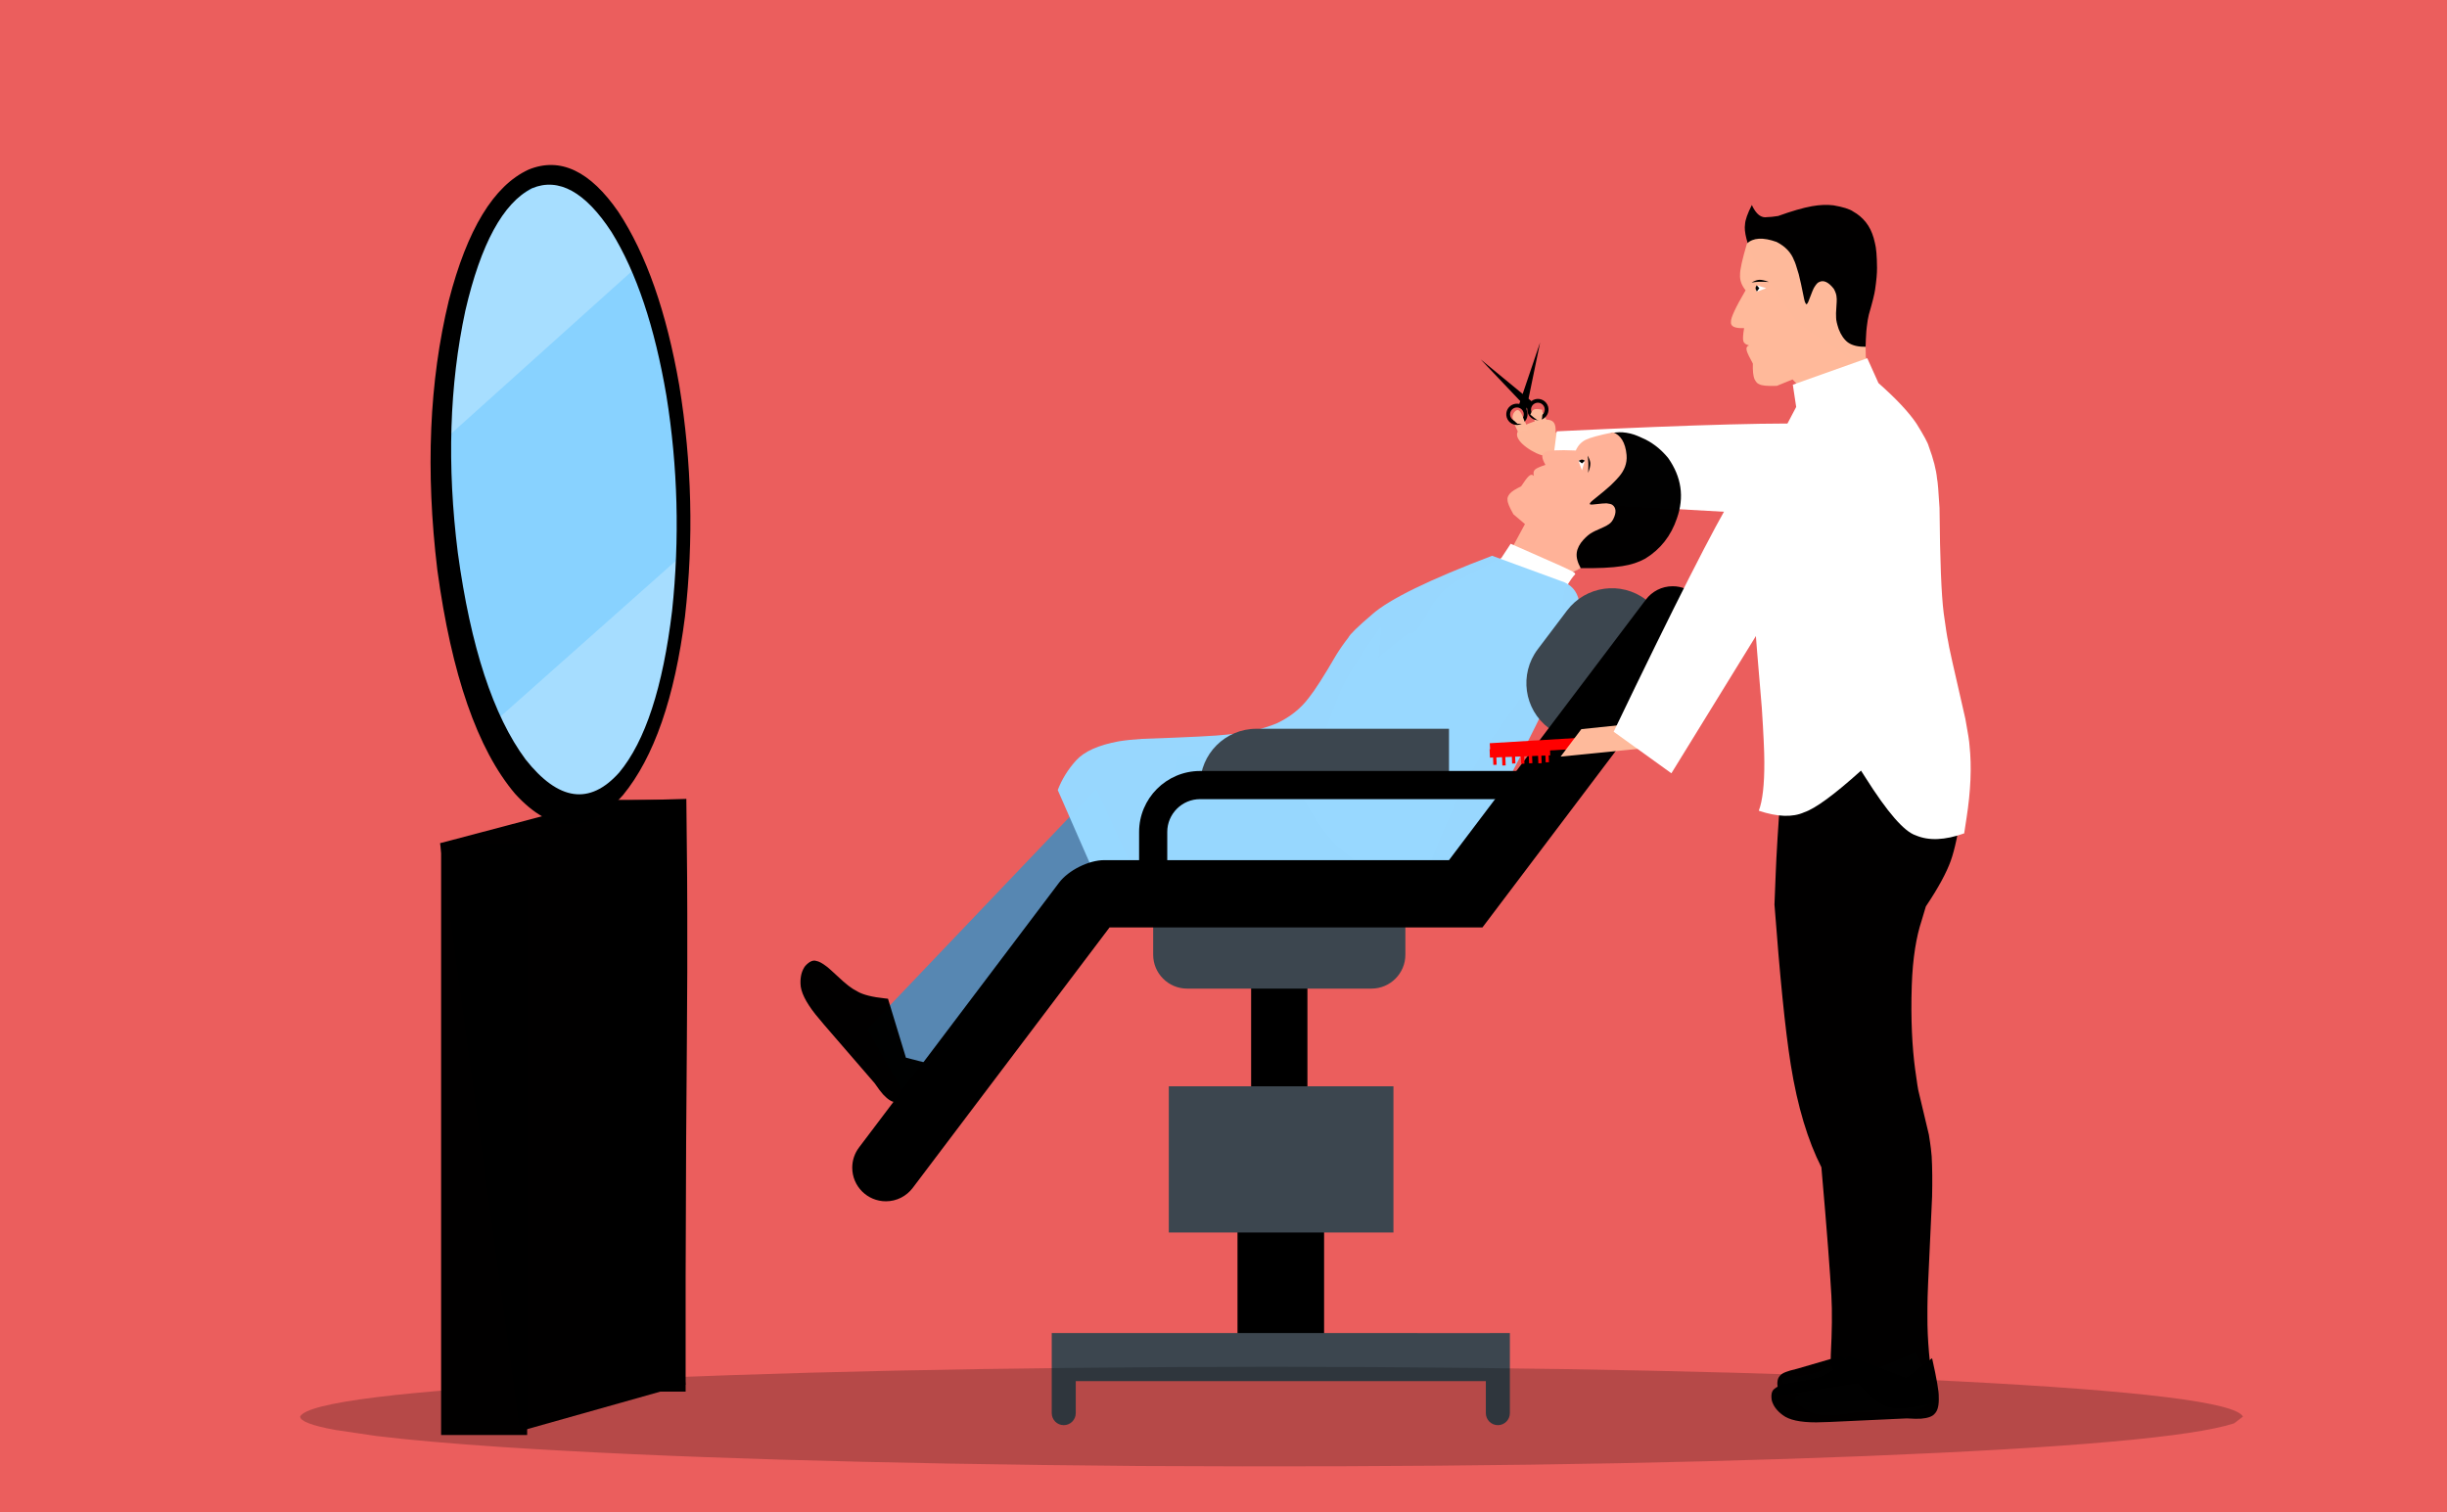 <?xml version="1.0" encoding="utf-8"?>
<svg xmlns="http://www.w3.org/2000/svg" xmlns:xlink="http://www.w3.org/1999/xlink" version= "1.1" width="1618px" height="1000px" viewBox="-350 195 1618 1000">
<rect x="-350" y="195" width="1618" height="1000" fill="#333333" stroke="none"/>
<g id="layer1">
<g style="fill:rgb(236,95,94); fill-opacity:0.996; stroke-linejoin: miter">
<path d="M-357.73,190.657L457.967,190.658L1273.665,190.658L1273.665,1209.547Q457.967,1209.548,-357.73,1209.548Q-357.73,700.103,-357.73,190.657"/>
</g>
<g style="fill:rgb(136,210,255); fill-opacity:1.0; stroke-linejoin: miter">
<path d="M99.498,519.49L100.358,548.11Q100.088,634.758,78.704,687.868Q57.151,740.945,23.577,732.971Q-8.703,721.024,-31.233,655.729Q-38.462,634.621,-43.766,609.552L-48.482,583.739Q-52.665,557.059,-54.289,527.896Q-58.356,438.346,-39.907,377.727Q-21.458,317.107,11.093,313.063Q43.891,313.536,68.837,371.783Q93.782,430.031,99.498,519.49"/>
</g>
<g style="fill:rgb(255,255,255); fill-opacity:0.255; stroke-linejoin: miter">
<path d="M103.911,559.606L-24.373,673.57L18.16,728.149L53.832,719.224L79.214,683.525L95.679,623.453L103.911,559.606"/>
</g>
<g style="fill:rgb(255,255,255); fill-opacity:0.259; stroke-linejoin: miter">
<path d="M-57.301,486.833L74.413,368.406L55.225,332.255L18.217,311.559L-20.343,332.017L-49.086,387.438L-60.059,446.079L-57.301,486.833"/>
</g>
<g style="fill:rgb(87,135,178); fill-opacity:1.0; stroke-linejoin: miter">
<path d="M223.39,875.648L299.161,796.158L374.931,716.668Q389.333,748.091,403.734,779.514L316.484,865.119Q286.401,899.299,256.319,933.479L223.39,875.648"/>
</g>
<g style="fill:rgb(254,186,155); fill-opacity:0.996; stroke-linejoin: miter">
<path d="M684.68,480.321L678.626,481.17Q678.806,476.281,677.458,474.537Q676.953,473.817,676.109,473.325L675.159,472.903L673.997,472.623L672.603,472.5Q666.913,472.576,660.822,475.07Q658.879,475.876,657.255,476.876L655.767,477.914L654.55,479.031L653.66,480.217L653.152,481.463L653.068,482.784L653.388,484.139Q654.537,486.92,657.67,489.513Q659.185,490.79,660.883,491.907Q661.773,492.622,665.87,494.702Q669.758,496.531,672.25,496.309Q674.699,496.011,676.359,493.623L683.647,492.146L684.68,480.321"/>
</g>
<g style="fill:rgb(254,186,155); fill-opacity:0.996; stroke-linejoin: miter">
<path d="M665.317,475.609L665.317,475.61Q663.779,470.97,663.754,468.865Q663.747,468.263,663.865,467.772Q664.039,467.198,664.138,467.089L664.277,466.884Q664.427,466.689,664.613,466.534Q664.989,466.224,665.475,466.072Q667.738,465.542,669.532,467.131Q669.938,467.507,670.286,467.978Q670.487,468.169,671.233,469.562Q672.066,471.34,672.746,473.378L665.317,475.609"/>
</g>
<g style="fill:rgb(254,186,155); fill-opacity:0.996; stroke-linejoin: miter">
<path d="M653.65,480.429L653.65,480.43Q652.223,477.572,651.209,474.995Q650.559,473.294,650.397,471.926Q650.324,471.247,650.419,470.683Q650.546,469.979,650.923,469.482L651.12,469.249Q651.331,469.029,651.586,468.868Q652.101,468.544,652.736,468.475Q654.741,468.273,656.466,470.468Q657.419,471.735,658.257,473.554Q659.506,476.326,660.658,479.563L653.65,480.429"/>
</g>
<g style="fill:rgb(255,255,255); fill-opacity:1.0; stroke-linejoin: miter">
<path d="M875.991,555.71L841.314,536.318L673.33,526.894L679.351,480.237C772.76,475.698,831.394,474.214,855.267,475.581C875.617,476.747,886.5,477.967,888.262,478.322C899.595,480.604,907.794,482.937,912.926,486.018C919.71,490.089,923.977,496.561,925.458,505.892L875.991,555.71 Z"/>
</g>
<g style="fill:rgb(0,0,0); fill-opacity:1.0; stroke-linejoin: miter">
<path d="M629.038,432.668L629.038,432.668L660.452,465.771L662.833,460.477L629.038,432.668"/>
</g>
<g style="fill:rgb(0,0,0); fill-opacity:1.0; stroke-linejoin: miter">
<path d="M668.355,421.452L668.355,421.453L659.135,466.146Q656.727,464.526,654.319,462.906L668.355,421.452"/>
</g>
<g style="fill:rgb(0,0,0); fill-opacity:1.0; stroke-linejoin: miter">
<path d="M673.645,463.921L673.645,463.921C674.711,467.659,672.545,471.554,668.807,472.621L668.807,472.621C665.068,473.687,661.173,471.521,660.107,467.783L660.107,467.783C659.04,464.044,661.207,460.149,664.945,459.083L664.945,459.083C668.683,458.016,672.578,460.183,673.645,463.921L673.645,463.921 M671.234,464.608L671.234,464.608C670.547,462.202,668.039,460.807,665.633,461.494L665.633,461.494C663.226,462.18,661.831,464.688,662.518,467.095L662.518,467.095C663.204,469.502,665.712,470.896,668.119,470.21L668.119,470.21C670.526,469.523,671.921,467.016,671.234,464.608 Z"/>
</g>
<g style="fill:rgb(0,0,0); fill-opacity:1.0; stroke-linejoin: miter">
<path d="M659.78,467.066L659.78,467.066C660.846,470.804,658.681,474.699,654.942,475.765L654.942,475.765C651.204,476.832,647.309,474.666,646.242,470.927L646.242,470.927C645.176,467.189,647.342,463.294,651.08,462.227L651.08,462.227C654.819,461.161,658.714,463.327,659.78,467.066L659.78,467.066 M657.369,467.753L657.369,467.753C656.683,465.346,654.175,463.952,651.768,464.638L651.768,464.638C649.361,465.325,647.966,467.833,648.653,470.24L648.653,470.24C649.34,472.647,651.847,474.041,654.254,473.354L654.254,473.354C656.661,472.668,658.056,470.16,657.369,467.753 Z"/>
</g>
<g style="fill:rgb(254,186,155); fill-opacity:0.996; stroke-linejoin: miter">
<path d="M669.821,465.975L669.837,466.822Q669.922,469.443,669.661,471.35Q669.561,471.959,669.384,472.41L669.183,472.811L668.934,473.113L668.632,473.306L668.53,473.342Q668.411,473.381,668.196,473.386Q667.838,473.384,667.404,473.222L666.953,473.028Q666.485,472.798,665.96,472.452Q664.663,471.617,661.895,469.223Q662.541,467.564,663.074,466.859Q663.63,466.185,663.794,466.116Q664.068,465.91,664.397,465.773Q665.268,465.448,666.368,465.506Q667.669,465.558,669.821,465.975"/>
</g>
<g style="fill:rgb(254,186,155); fill-opacity:0.996; stroke-linejoin: miter">
<path d="M653.393,475.231L653.393,475.232Q651.442,473.696,650.794,472.681Q650.525,472.278,650.358,471.838L650.223,471.385Q650.117,470.922,650.151,470.407Q650.293,468.937,651.251,467.607Q651.557,467.191,651.912,466.872L652.275,466.587Q652.647,466.332,653.038,466.234L653.478,466.187Q653.962,466.197,654.434,466.549L654.851,466.93Q655.264,467.377,655.661,468.04L656.054,468.745Q656.444,469.498,656.824,470.396Q657.397,471.695,658.686,475.366L653.393,475.231"/>
</g>
<g style="fill:rgb(58,105,116); fill-opacity:1.0; stroke-linejoin: miter">
<path d="M609.023,765.518L606.207,768.897L580.917,799.448Q573.149,807.978,568.938,811.369Q553.662,823.962,540.232,827.227Q529.17,830.384,516.653,828.527Q514.625,828.449,503.979,825.587Q476.102,816.514,474.294,816.486Q472.145,815.7,462.338,814.613Q450.526,813.179,425.912,818.781L423.132,739.775Q442.882,733.355,454.323,733.302Q465.484,732.686,490.937,737.768L530.147,706.4L609.023,765.518 Z"/>
</g>
<g style="fill:rgb(0,0,0); fill-opacity:0.996; stroke-linejoin: miter">
<path d="M715.179,481.527L716.039,481.357Q725.121,479.516,735.186,484.348Q745.345,488.559,752.988,497.85Q766.279,516.728,758.806,537.785Q752.946,555.17,737.939,564.379Q731.376,568.058,722.689,569.381Q712.613,570.987,694.278,570.72L683.968,577.258L715.179,481.527 Z"/>
</g>
<g style="fill:rgb(255,178,152); fill-opacity:1.0; stroke-linejoin: miter">
<path d="M677.943,583.547L677.941,583.548L689.995,573.516L695.174,570.688C693.08,566.895,692.158,563.465,692.592,560.422C693,557.57,694.479,554.687,697.028,551.908C699.199,549.54,701.021,548.153,702.256,547.469C703.056,547.026,703.82,546.528,704.646,546.163C709.929,543.828,712.679,542.551,712.861,542.249C714.161,541.564,715.647,540.416,716.667,538.425C719.008,533.851,718.545,530.639,716.129,528.876C715.492,528.413,714.28,528.078,712.325,527.856C711.66,527.78,708.589,528.029,703.044,528.656C701.693,528.809,700.995,528.524,701.199,528.076C701.591,527.221,702.315,526.556,703.11,525.918C708.894,521.28,712.774,518.06,714.717,516.229C718.282,512.869,720.121,510.695,720.672,510.039C723.854,506.259,726.019,501.623,725.522,495.902C724.791,487.49,721.388,482.549,716.61,480.931C707.15,482.797,701.202,484.524,698.601,485.79C695.717,487.193,693.448,489.465,691.946,492.934C680.268,492.374,673.622,492.924,671.615,493.873C669.135,495.046,669.119,497.647,671.878,502.426C667.979,503.692,665.723,504.804,664.918,505.581C664.02,506.447,663.735,507.789,664.238,509.8C663.287,508.697,662.116,508.717,660.801,509.944C659.637,511.03,657.997,513.278,655.804,516.607C652.007,518.448,649.383,520.077,648.151,521.672C646.96,523.213,646.584,524.524,646.799,525.437C646.654,527.072,647.963,530.306,650.726,535.14L658.329,541.575L647.216,562.144L677.943,583.547 Z"/>
</g>
<g style="fill:rgb(0,0,0); fill-opacity:0.996; stroke-linejoin: miter">
<path d="M700.121,507.708L700.308,507.174Q701.606,503.668,701.559,501.517Q701.543,501.04,701.467,500.581Q701.458,500.343,701.126,499.237Q700.767,498.139,699.776,496.263Q700.222,499.47,700.264,501.408Q700.337,503.286,700.121,507.708 Z"/>
</g>
<g style="fill:rgb(0,0,0); fill-opacity:0.996; stroke-linejoin: miter">
<path d="M690.92,506.925L690.919,506.926L690.918,506.926L690.92,506.925 Z"/>
</g>
<g style="fill:rgb(255,255,255); fill-opacity:0.996; stroke-linejoin: miter">
<path d="M696.009,506.005L696.009,506.006L697.939,499.638Q696.753,499.087,696.029,499.118Q695.329,499.094,693.666,499.656L696.009,506.005 Z"/>
</g>
<g style="fill:rgb(0,0,0); fill-opacity:0.996; stroke-linejoin: miter">
<path d="M697.984,499.671L696.025,501.45L693.778,499.789Q694.626,499.312,695.085,499.141Q695.542,498.983,695.63,498.98Q695.809,498.945,695.985,498.939Q696.159,498.935,696.331,498.96Q696.418,498.958,696.837,499.092Q697.255,499.239,697.984,499.671 Z"/>
</g>
<g style="fill:rgb(58,105,116); fill-opacity:1.0; stroke-linejoin: miter">
<path d="M583.279,779.472L581.214,781.104Q551.784,805.284,524.153,803.742Q510.105,802.189,503.424,798.831Q499.099,797.087,494.707,794.968L468.564,781.77Q460.064,777.705,452.29,775.653Q440.389,771.912,416.119,773.014L428.174,694.885Q463.308,695.8,495.157,705.602L539.544,682.126L583.279,779.472 Z"/>
</g>
<g style="fill:rgb(255,255,255); fill-opacity:1.0; stroke-linejoin: miter">
<path d="M683.96,586.079L685.093,584.12C687.983,579.108,690.139,576.11,691.397,574.945C691.749,574.62,691.492,574.182,690.92,573.664C690.437,573.227,687.5,571.702,681.988,569.216L648.893,554.605L642.661,564.084L613.415,579.397C593,590.328,590.77,616.523,581.162,613.855L561.231,630.131L563.269,609.282C550.817,626.673,542.808,639.525,538.712,647.575C534.731,655.399,529.437,669.723,522.146,690.412C520.478,695.142,518.817,697.41,518.346,697.688C514.896,703.257,508.631,703.185,499.551,697.471C511.315,724.542,522.927,742.949,533.534,753.566C543.337,763.376,561.324,773.944,588.372,784.419C600.944,750.675,612.632,723.894,623.436,704.075L634.848,685.356L664.693,643.523C669.543,635.92,672.042,631.377,672.654,630.082C678.805,617.078,682.724,602.482,683.96,586.079 Z"/>
</g>
<g style="fill:rgb(152,216,255); fill-opacity:0.996; stroke-linejoin: miter">
<path d="M684.534,580.125L636.597,562.544Q574.523,586.165,557.502,601.12Q543.049,613.45,541.578,616.626Q537.175,622.249,533.513,628.166Q521.386,649.071,515.29,656.627Q507.39,667.136,494.162,673.394Q480.184,679.183,461.234,680.816Q451.223,682.051,405.345,683.62Q396.848,684.131,389.841,685.238Q369.643,688.938,361.551,697.876Q353.46,706.815,349.403,717.499L383.33,794.928L418.373,770.615L615.571,771.01Q679.273,651.952,688.773,622.853Q702.26,588.324,684.534,580.125"/>
</g>
<g style="fill:rgb(254,186,155); fill-opacity:1.0; stroke-linejoin: miter">
<path d="M882.026,1103.816L882.026,1103.817Q865.418,1112.992,858.836,1114.844Q853.333,1116.446,852.32,1116.458Q850.263,1116.916,840.103,1117.566Q837.441,1118.106,837.476,1118.458L837.101,1118.991Q836.87,1119.609,837.177,1120.49Q837.823,1122.308,840.245,1124.528Q843.956,1127.994,850.245,1129.912Q854.804,1131.17,861.324,1130.905Q868.006,1130.627,879.441,1128.558Q896.625,1129.258,902.931,1128.981Q913.286,1128.434,914.615,1127.92Q921.556,1126.75,924.789,1123.556L926.074,1121.779Q927.08,1119.849,927.16,1117.414Q927.439,1108.891,916.757,1089.429L882.026,1103.816 Z"/>
</g>
<g style="fill:rgb(254,186,155); fill-opacity:1.0; stroke-linejoin: miter">
<path d="M873.506,1091.816L871.138,1093.107Q858.081,1100.347,850.316,1102.845Q848.093,1103.572,845.936,1104.049Q845.52,1104.159,843.524,1104.502Q841.432,1104.946,832.352,1105.474Q830.106,1105.748,829.631,1106.043Q826.636,1107.696,831.725,1112.528Q835.026,1115.193,836.08,1115.607Q837.776,1116.555,839.726,1117.275Q843.045,1118.608,848.67,1118.912Q856.54,1119.235,870.921,1116.557L896.874,1115.861L873.506,1091.816 Z"/>
</g>
<g style="fill:rgb(254,186,155); fill-opacity:1.0; stroke-linejoin: miter">
<path d="M839.909,1051.795L839.909,1051.796L839.909,1051.795L839.909,1051.796 Z"/>
</g>
<g style="fill:rgb(0,0,0); fill-opacity:0.996; stroke-linejoin: miter">
<path d="M929.848,1122.381L929.132,1118.031C925.803,1097.675,924.367,1080.284,924.451,1065.857C924.462,1063.963,924.32,1056.582,924.904,1043.724C926.54,1007.701,927.484,988.632,927.533,986.495C927.767,976.137,927.682,967.252,927.263,959.812C927.14,957.627,926.618,952.804,925.404,945.352L918.717,917.298C918.338,916.138,917.518,911.039,916.305,901.994C914.411,887.887,913.352,869.46,914.095,846.744C914.693,828.424,917.178,814.212,920.537,804.064L923.415,794.445C931.843,781.921,937.14,771.862,939.815,764.445C942.457,757.122,945.132,745.082,947.336,728.135C917.529,657.18,887.062,652.857,887.062,652.857C857.805,648.705,827.839,711.178,827.839,711.178C825.758,741.265,824.528,761.617,824.15,772.236L823.312,793.221C826.866,840.118,830.303,875.416,834.077,899.045C838.509,926.788,845.414,949.394,854.334,966.941C858.069,1009.259,860.149,1037.567,860.945,1051.845C861.54,1062.499,861.358,1075.492,860.552,1090.879C860.37,1094.344,860.744,1096.892,861.273,1098.469C862.213,1101.273,863.791,1102.742,865.653,1103.542C867.602,1104.38,872.118,1105.256,879.495,1105.573L884.38,1043.882L878.786,1109.675C886.495,1119.186,893.382,1124.013,899.126,1125.569C904.091,1126.913,914.183,1126.311,929.848,1122.381 Z"/>
</g>
<g style="fill:rgb(0,0,0); fill-opacity:0.996; stroke-linejoin: miter">
<path d="M876.676,849.419L876.676,849.42L876.676,849.42L876.676,849.419 Z"/>
</g>
<g style="fill:rgb(125,139,150); fill-opacity:0.996; stroke-linejoin: miter">
<path d="M865.496,586.071L865.497,586.071L865.497,586.072L865.496,586.071 Z"/>
</g>
<g style="fill:rgb(0,0,0); fill-opacity:0.996; stroke-linejoin: miter">
<path d="M883.061,438.655L883.087,438.439Q883.726,414.514,884.413,410.71Q884.891,406.408,885.729,403.008Q889.264,390.84,889.85,386.52Q891.171,377.507,891.129,372.132Q891.038,360.452,889.716,355.628Q889.038,352.432,887.955,349.546L886.755,346.775Q885.435,344.117,883.685,341.918Q880.147,337.527,875.335,334.88Q871.893,332.445,862.298,330.781Q855.736,329.999,848.089,331.366Q839.454,332.898,825.753,337.834Q820.861,338.608,818.519,338.583Q812.569,339.717,808.339,330.587Q804.027,339.088,803.84,343.439Q802.73,350.35,809.609,366.571L838.575,408.6L883.061,438.655 Z"/>
</g>
<g style="fill:rgb(255,186,155); fill-opacity:0.996; stroke-linejoin: miter">
<path d="M887.434,448.228L887.433,448.229L883.699,430.957L883.574,424.309Q876.254,424.479,871.973,421.534Q868.081,418.609,865.781,412.663Q864.064,407.512,864.074,405.126Q863.967,403.584,864.016,402.057Q864.7,392.318,864.39,391.81Q864.38,389.327,862.554,386.014Q857.191,379.183,852.736,381.572Q851.478,382.009,849.733,384.84Q848.989,385.691,845.692,394.528Q844.764,396.631,844.151,396.068Q843.292,394.732,842.992,393.034Q840.533,380.748,839.366,376.386Q837.063,368.433,836.288,367.21Q833.348,359.393,824.696,354.993Q811.254,350.195,805.094,356.088Q800.489,371.723,800.555,376.611Q800.198,382.021,804.221,386.984Q794.247,404.044,794.556,407.783Q793.919,412.377,803.237,411.981Q802.084,418.814,802.759,420.579Q803.211,422.638,806.62,423.458Q804.221,424.021,804.97,426.966Q805.747,429.541,809.021,435.434Q808.808,442.562,810.088,445.718Q811.608,448.641,813.145,449.031Q815.48,450.53,824.885,450.17L835.278,445.931L842.245,453.332L887.434,448.228 Z"/>
</g>
<g style="fill:rgb(0,0,0); fill-opacity:0.996; stroke-linejoin: miter">
<path d="M805.658,448.598L805.657,448.598L805.658,448.599L805.657,448.598 Z"/>
</g>
<g style="fill:rgb(255,255,255); fill-opacity:1.0; stroke-linejoin: miter">
<path d="M880.535,704.631L883.283,708.921Q905.248,743.739,916.736,747.442Q929.61,752.97,948.752,746.136Q949.537,741.186,950.276,736.204Q954.52,708.925,952.299,688.206Q952.128,684.304,949.549,670.469Q938.101,620.941,938.156,619.275Q937.132,614.638,935.211,600.496Q932.884,582.301,932.453,530.967Q931.471,514.311,930.82,511.58Q929.98,502.741,925.282,490.053Q924.523,486.92,917.285,475.248Q909.733,463.94,892.066,448.316L884.688,431.902L835.448,449.415L837.668,464.129Q813.262,509.388,811.177,531.599Q807.414,555.802,808.735,581.538Q808.068,582.165,814.946,663.208Q816.609,688.693,816.606,698.872Q816.71,721.301,812.943,731.156Q831.496,737.348,842.956,732.191Q854.025,728.506,880.535,704.631 Z"/>
</g>
<g style="fill:rgb(0,0,0); fill-opacity:0.996; stroke-linejoin: miter">
<path d="M867.28,1091.728L867.28,1091.73L838.563,1100.108Q835.975,1100.71,833.56,1101.408Q832.364,1101.763,831.275,1102.177Q825.517,1104.074,825.259,1108.988Q824.886,1110.805,826.587,1117.805L883.345,1108.901L867.28,1091.728 Z"/>
</g>
<g style="fill:rgb(0,0,0); fill-opacity:0.996; stroke-linejoin: miter">
<path d="M872.399,1091.539L871.116,1092.864Q862.117,1102.122,856.151,1104.447Q852.831,1105.982,849.228,1106.847Q847.175,1107.346,845.001,1107.736Q830.757,1109.979,830.27,1110.335Q825.403,1111.558,823.419,1113.378Q820.586,1115.247,821.527,1121.138Q823.035,1126.617,828.74,1130.8Q835.004,1135.674,850.963,1135.636Q852.371,1135.686,859.853,1135.38L910.8,1133.023Q917.096,1133.435,920.224,1133.212Q927.108,1132.627,929.265,1129.9Q932.313,1126.907,931.932,1118.639Q932.154,1113.891,927.537,1093.201L910.378,1106.319L872.399,1091.539 Z"/>
</g>
<g style="fill:rgb(0,0,0); fill-opacity:0.996; stroke-linejoin: miter">
<path d="M848.399,1100.513L848.4,1100.513L848.4,1100.514L848.399,1100.513 Z"/>
</g>
<g style="fill:rgb(98,179,177); fill-opacity:0.996; stroke-linejoin: miter">
<path d="M587.258,350.343L587.258,350.344L587.258,350.344L587.258,350.344L587.258,350.343L587.258,350.344L587.258,350.344Q587.258,350.344,587.258,350.343"/>
</g>
<g style="fill:rgb(0,0,0); fill-opacity:0.996; stroke-linejoin: miter">
<path d="M754.096,481.715L754.095,481.715L754.096,481.715L754.095,481.715 Z"/>
</g>
<g style="fill:rgb(60,70,79); fill-opacity:1.0; stroke-linejoin: miter">
<path d="M666.786,624.362C654.4,640.77,657.652,664.129,674.059,676.515L698.883,676.516L738.264,591.533C721.857,579.134,698.51,582.386,686.112,598.794L666.786,624.362 Z"/>
</g>
<g style="fill:rgb(0,0,0); fill-opacity:1.0; stroke-linejoin: miter">
<path d="M514.498,836.371L477.264,836.372L477.264,950.929L514.498,950.929L514.498,836.371 Z M514.498,836.371L477.264,836.372L477.264,950.929L514.498,950.929L514.498,836.371 Z M514.498,836.371L477.264,836.372L477.264,950.929L514.498,950.929L514.498,836.371 Z M514.498,836.371L477.264,836.372L477.264,950.929L514.498,950.929L514.498,836.371 Z"/>
</g>
<g style="fill:rgb(0,0,0); fill-opacity:1.0; stroke-linejoin: miter">
<path d="M525.517,979.606L468.259,979.607L468.259,1087.184L525.517,1087.185L525.517,979.606 Z M525.517,979.606L468.259,979.607L468.259,1087.184L525.517,1087.185L525.517,979.606 Z M525.517,979.606L468.259,979.607L468.259,1087.184L525.517,1087.185L525.517,979.606 Z M525.517,979.606L468.259,979.607L468.259,1087.184L525.517,1087.185L525.517,979.606 Z"/>
</g>
<g style="fill:rgb(60,70,79); fill-opacity:1.0; stroke-linejoin: miter">
<path d="M443.529,714.184L608.093,714.185L608.093,676.95L480.763,676.951C460.197,676.95,443.529,693.618,443.529,714.184 Z"/>
</g>
<g style="fill:rgb(0,0,0); fill-opacity:1.0; stroke-linejoin: miter">
<path d="M403.193,773.138L421.811,773.139L421.811,745.212C421.81,733.235,431.555,723.492,443.53,723.492L667.32,723.493L667.32,704.875L443.529,704.876C421.288,704.875,403.192,722.969,403.192,745.212L403.192,773.138L403.193,773.139 Z"/>
</g>
<g style="fill:rgb(60,70,79); fill-opacity:1.0; stroke-linejoin: miter">
<path d="M579.261,795.901L579.261,826.421C579.261,838.72,569.195,848.786,556.896,848.786L434.867,848.787C422.567,848.786,412.502,838.721,412.502,826.421L412.501,795.901L579.261,795.902 Z"/>
</g>
<g style="fill:rgb(0,0,0); fill-opacity:1.0; stroke-linejoin: miter">
<path d="M218.026,953.812L350.307,778.687C356.476,770.521,369.905,763.83,380.145,763.83L608.093,763.831L738.264,591.533C742.323,586.171,748.753,582.696,756,582.696C768.288,582.697,778.242,592.65,778.242,604.938C778.242,609.964,776.555,614.606,773.736,618.33L630.235,808.313L383.669,808.314L253.497,980.609C249.438,985.97,243.009,989.446,235.761,989.446C223.474,989.446,213.52,979.492,213.52,967.204C213.52,962.165,215.208,957.536,218.026,953.812 Z"/>
</g>
<g style="fill:rgb(60,70,79); fill-opacity:1.0; stroke-linejoin: miter">
<path d="M361.315,1076.589C361.315,1076.595,632.472,1076.596,632.472,1076.596C632.472,1076.59,648.359,1076.59,648.359,1076.59L648.359,1129.548C648.359,1133.936,644.802,1137.492,640.415,1137.492C636.028,1137.492,632.471,1133.936,632.471,1129.549L632.471,1108.37L361.314,1108.371L361.314,1129.548C361.314,1133.936,357.757,1137.492,353.37,1137.492C348.983,1137.492,345.426,1133.936,345.426,1129.548L345.426,1076.589L361.315,1076.59 Z"/>
</g>
<g style="fill:rgb(60,70,79); fill-opacity:1.0; stroke-linejoin: miter">
<path d="M422.831,913.405L497.103,913.406L571.375,913.406Q571.374,961.75,571.375,1010.095Q497.103,1010.095,422.831,1010.096Q422.831,961.75,422.831,913.405"/>
</g>
<g style="fill:rgb(255,0,0); fill-opacity:1.0; stroke-linejoin: miter">
<path d="M635.046,686.516L681.313,683.714L727.581,680.912Q727.797,684.486,728.014,688.061Q681.747,690.865,635.48,693.668Q635.263,690.092,635.046,686.516"/>
</g>
<g style="fill:rgb(255,0,0); fill-opacity:1.0; stroke-linejoin: miter">
<path d="M634.96,690.445L654.907,689.693L674.855,688.942Q674.96,691.737,675.065,694.533Q655.118,695.286,635.171,696.039Q635.065,693.242,634.96,690.445"/>
</g>
<g style="fill:rgb(255,0,0); fill-opacity:1.0; stroke-linejoin: miter">
<path d="M637.161,693.817L638.254,693.777L639.346,693.736Q639.479,697.25,639.611,700.765Q638.519,700.807,637.427,700.848Q637.294,697.333,637.161,693.817"/>
</g>
<g style="fill:rgb(255,0,0); fill-opacity:1.0; stroke-linejoin: miter">
<path d="M643.123,694.226L644.216,694.185L645.308,694.145Q645.441,697.659,645.574,701.173Q644.481,701.215,643.389,701.257Q643.256,697.741,643.123,694.226"/>
</g>
<g style="fill:rgb(255,0,0); fill-opacity:1.0; stroke-linejoin: miter">
<path d="M649.575,692.918L650.668,692.878L651.76,692.837Q651.893,696.351,652.025,699.866Q650.933,699.908,649.84,699.949Q649.708,696.434,649.575,692.918"/>
</g>
<g style="fill:rgb(255,0,0); fill-opacity:1.0; stroke-linejoin: miter">
<path d="M655.546,693.091L656.639,693.05L657.731,693.009Q657.864,696.524,657.996,700.038Q656.904,700.08,655.811,700.122Q655.679,696.606,655.546,693.091"/>
</g>
<g style="fill:rgb(255,0,0); fill-opacity:1.0; stroke-linejoin: miter">
<path d="M660.782,692.773L661.875,692.732L662.967,692.691Q663.1,696.206,663.232,699.72Q662.14,699.762,661.047,699.804Q660.915,696.288,660.782,692.773"/>
</g>
<g style="fill:rgb(255,0,0); fill-opacity:1.0; stroke-linejoin: miter">
<path d="M666.929,692.773L668.021,692.732L669.114,692.691Q669.246,696.206,669.379,699.72Q668.286,699.762,667.194,699.804Q667.061,696.288,666.929,692.773"/>
</g>
<g style="fill:rgb(255,0,0); fill-opacity:1.0; stroke-linejoin: miter">
<path d="M671.748,692.119L672.84,692.078L673.932,692.038Q674.065,695.552,674.198,699.066Q673.105,699.108,672.013,699.15Q671.88,695.634,671.748,692.119"/>
</g>
<g style="fill:rgb(254,186,155); fill-opacity:1.0; stroke-linejoin: miter">
<path d="M742.295,672.328L695.623,677.197L681.903,695.355L747.421,688.797L772.926,668.993L742.295,672.328 Z"/>
</g>
<g style="fill:rgb(255,255,255); fill-opacity:1.0; stroke-linejoin: miter">
<path d="M876.915,541.847L843.362,563.122L755.154,706.395L716.979,678.901C757.427,594.581,784.016,542.301,796.577,521.954C807.284,504.609,813.534,495.616,814.684,494.236C822.084,485.353,828.037,479.252,833.188,476.203C839.996,472.173,847.719,471.5,856.631,474.636L876.915,541.847 Z"/>
</g>
<g style="fill:rgb(0,0,0); fill-opacity:0.996; stroke-linejoin: miter">
<path d="M237.151,855.479L235.316,855.29Q222.476,853.941,216.96,850.689Q213.7,849.029,210.794,846.732Q209.132,845.427,207.481,843.959Q196.912,834.152,196.331,833.989Q192.36,830.92,189.704,830.486Q186.483,829.415,182.434,833.796Q179.06,838.37,179.301,845.439Q179.343,853.375,189.239,865.895Q190.071,867.033,194.937,872.724L228.288,911.309Q231.858,916.512,233.967,918.832Q238.683,923.881,242.16,923.891Q246.397,924.435,252.659,919.024Q256.529,916.264,269.935,899.842L249.016,894.467L237.151,855.479 Z"/>
</g>
<g style="fill:rgb(0,0,0); fill-opacity:0.996; stroke-linejoin: miter">
<path d="M-1.426,752.675L-29.879,752.676L-58.331,752.676Q-58.331,948.344,-58.331,1144.013Q-29.879,1144.013,-1.426,1144.014Q-1.426,948.344,-1.426,752.675"/>
</g>
<g style="fill:rgb(0,0,0); fill-opacity:0.996; stroke-linejoin: miter">
<path d="M-59.025,752.633L45.641,724.956L103.823,723.331Q104.551,777.762,104.435,821.565Q104.711,824.416,102.805,1071.296L102.87,1103.238Q103.065,1111.389,103.386,1110.596L-6.128,1141.455L-59.025,752.633"/>
</g>
<g style="fill:rgb(0,0,0); fill-opacity:1.0; stroke-linejoin: miter">
<path d="M1.82,319.464Q28.307,308.604,54.334,348.414Q79.05,388.397,90.648,456.716Q101.998,527.333,94.404,598.933Q85.292,674.823,59.423,705.897Q30.209,738.54,-2.486,697.229Q-34.569,653.907,-47.289,560.472Q-58.144,474.282,-42.309,400.476Q-26.946,334.192,1.738,319.501 M-0.565,307.198Q-35.025,323.096,-53.251,393.797Q-72.649,473.815,-60.83,571.901Q-46.72,675.814,-9.467,719.89Q26.981,759.991,61.946,720.81Q92.757,683.202,102.932,602.689Q111.636,526.327,99.147,449.888Q86.492,377.038,58.901,335.157Q30.821,294.439,-0.382,307.118 Z"/>
</g>
<g style="fill:rgb(25,56,68); fill-opacity:0.996; stroke-linejoin: miter">
<path d="M-70.987,504.684L-70.987,504.685L-70.987,504.684L-70.987,504.684L-70.987,504.685L-70.987,504.684L-70.987,504.684Q-70.987,504.684,-70.987,504.684 Z"/>
</g>
<g style="fill:rgb(0,0,0); fill-opacity:0.996; stroke-linejoin: miter">
<path d="M103.352,723.973L74.899,723.973L46.447,723.974Q46.447,919.642,46.447,1115.31Q74.899,1115.311,103.352,1115.311Q103.352,919.642,103.352,723.973"/>
</g>
<g style="fill:rgb(0,0,0); fill-opacity:0.224; stroke-linejoin: miter">
<path d="M1133.08,1131.841L1127.216,1136.315Q1085.528,1149.837,883.26,1157.944Q679.593,1166.044,403.596,1164.512Q140.193,1162.371,-17.731,1151.988Q-68.332,1148.631,-101.09,1144.673L-128.622,1140.604Q-151.312,1136.404,-151.567,1131.838Q-144.679,1117.826,36.565,1108.523Q217.809,1099.219,490.755,1098.866Q763.702,1099.22,944.947,1108.525Q1126.192,1117.829,1133.08,1131.841"/>
</g>
<g style="fill:rgb(0,0,0); fill-opacity:0.996; stroke-linejoin: miter">
<path d="M819.579,381.477L819.044,381.291Q815.538,379.993,813.387,380.04Q812.91,380.055,812.451,380.132Q812.213,380.141,811.107,380.473Q810.009,380.832,808.133,381.823Q811.341,381.377,813.278,381.335Q815.156,381.262,819.579,381.477 Z"/>
</g>
<g style="fill:rgb(0,0,0); fill-opacity:0.996; stroke-linejoin: miter">
<path d="M818.795,390.679L818.796,390.68L818.797,390.681L818.795,390.679 Z"/>
</g>
<g style="fill:rgb(255,255,255); fill-opacity:0.996; stroke-linejoin: miter">
<path d="M817.876,385.589L817.876,385.59L811.508,383.66Q810.958,384.846,810.988,385.57Q810.964,386.27,811.527,387.933L817.876,385.589 Z"/>
</g>
<g style="fill:rgb(0,0,0); fill-opacity:0.996; stroke-linejoin: miter">
<path d="M811.542,383.615L813.32,385.574L811.66,387.82Q811.183,386.972,811.012,386.514Q810.853,386.057,810.851,385.969Q810.815,385.79,810.81,385.614Q810.805,385.439,810.831,385.268Q810.829,385.181,810.963,384.761Q811.109,384.344,811.542,383.615 Z"/>
</g>
<g style="fill:rgb(255,255,255); fill-opacity:0.996; stroke-linejoin: miter">
<path d="M61.085,625.66L61.085,625.66L61.085,625.661L61.085,625.66"/>
</g>
</g>
</svg>